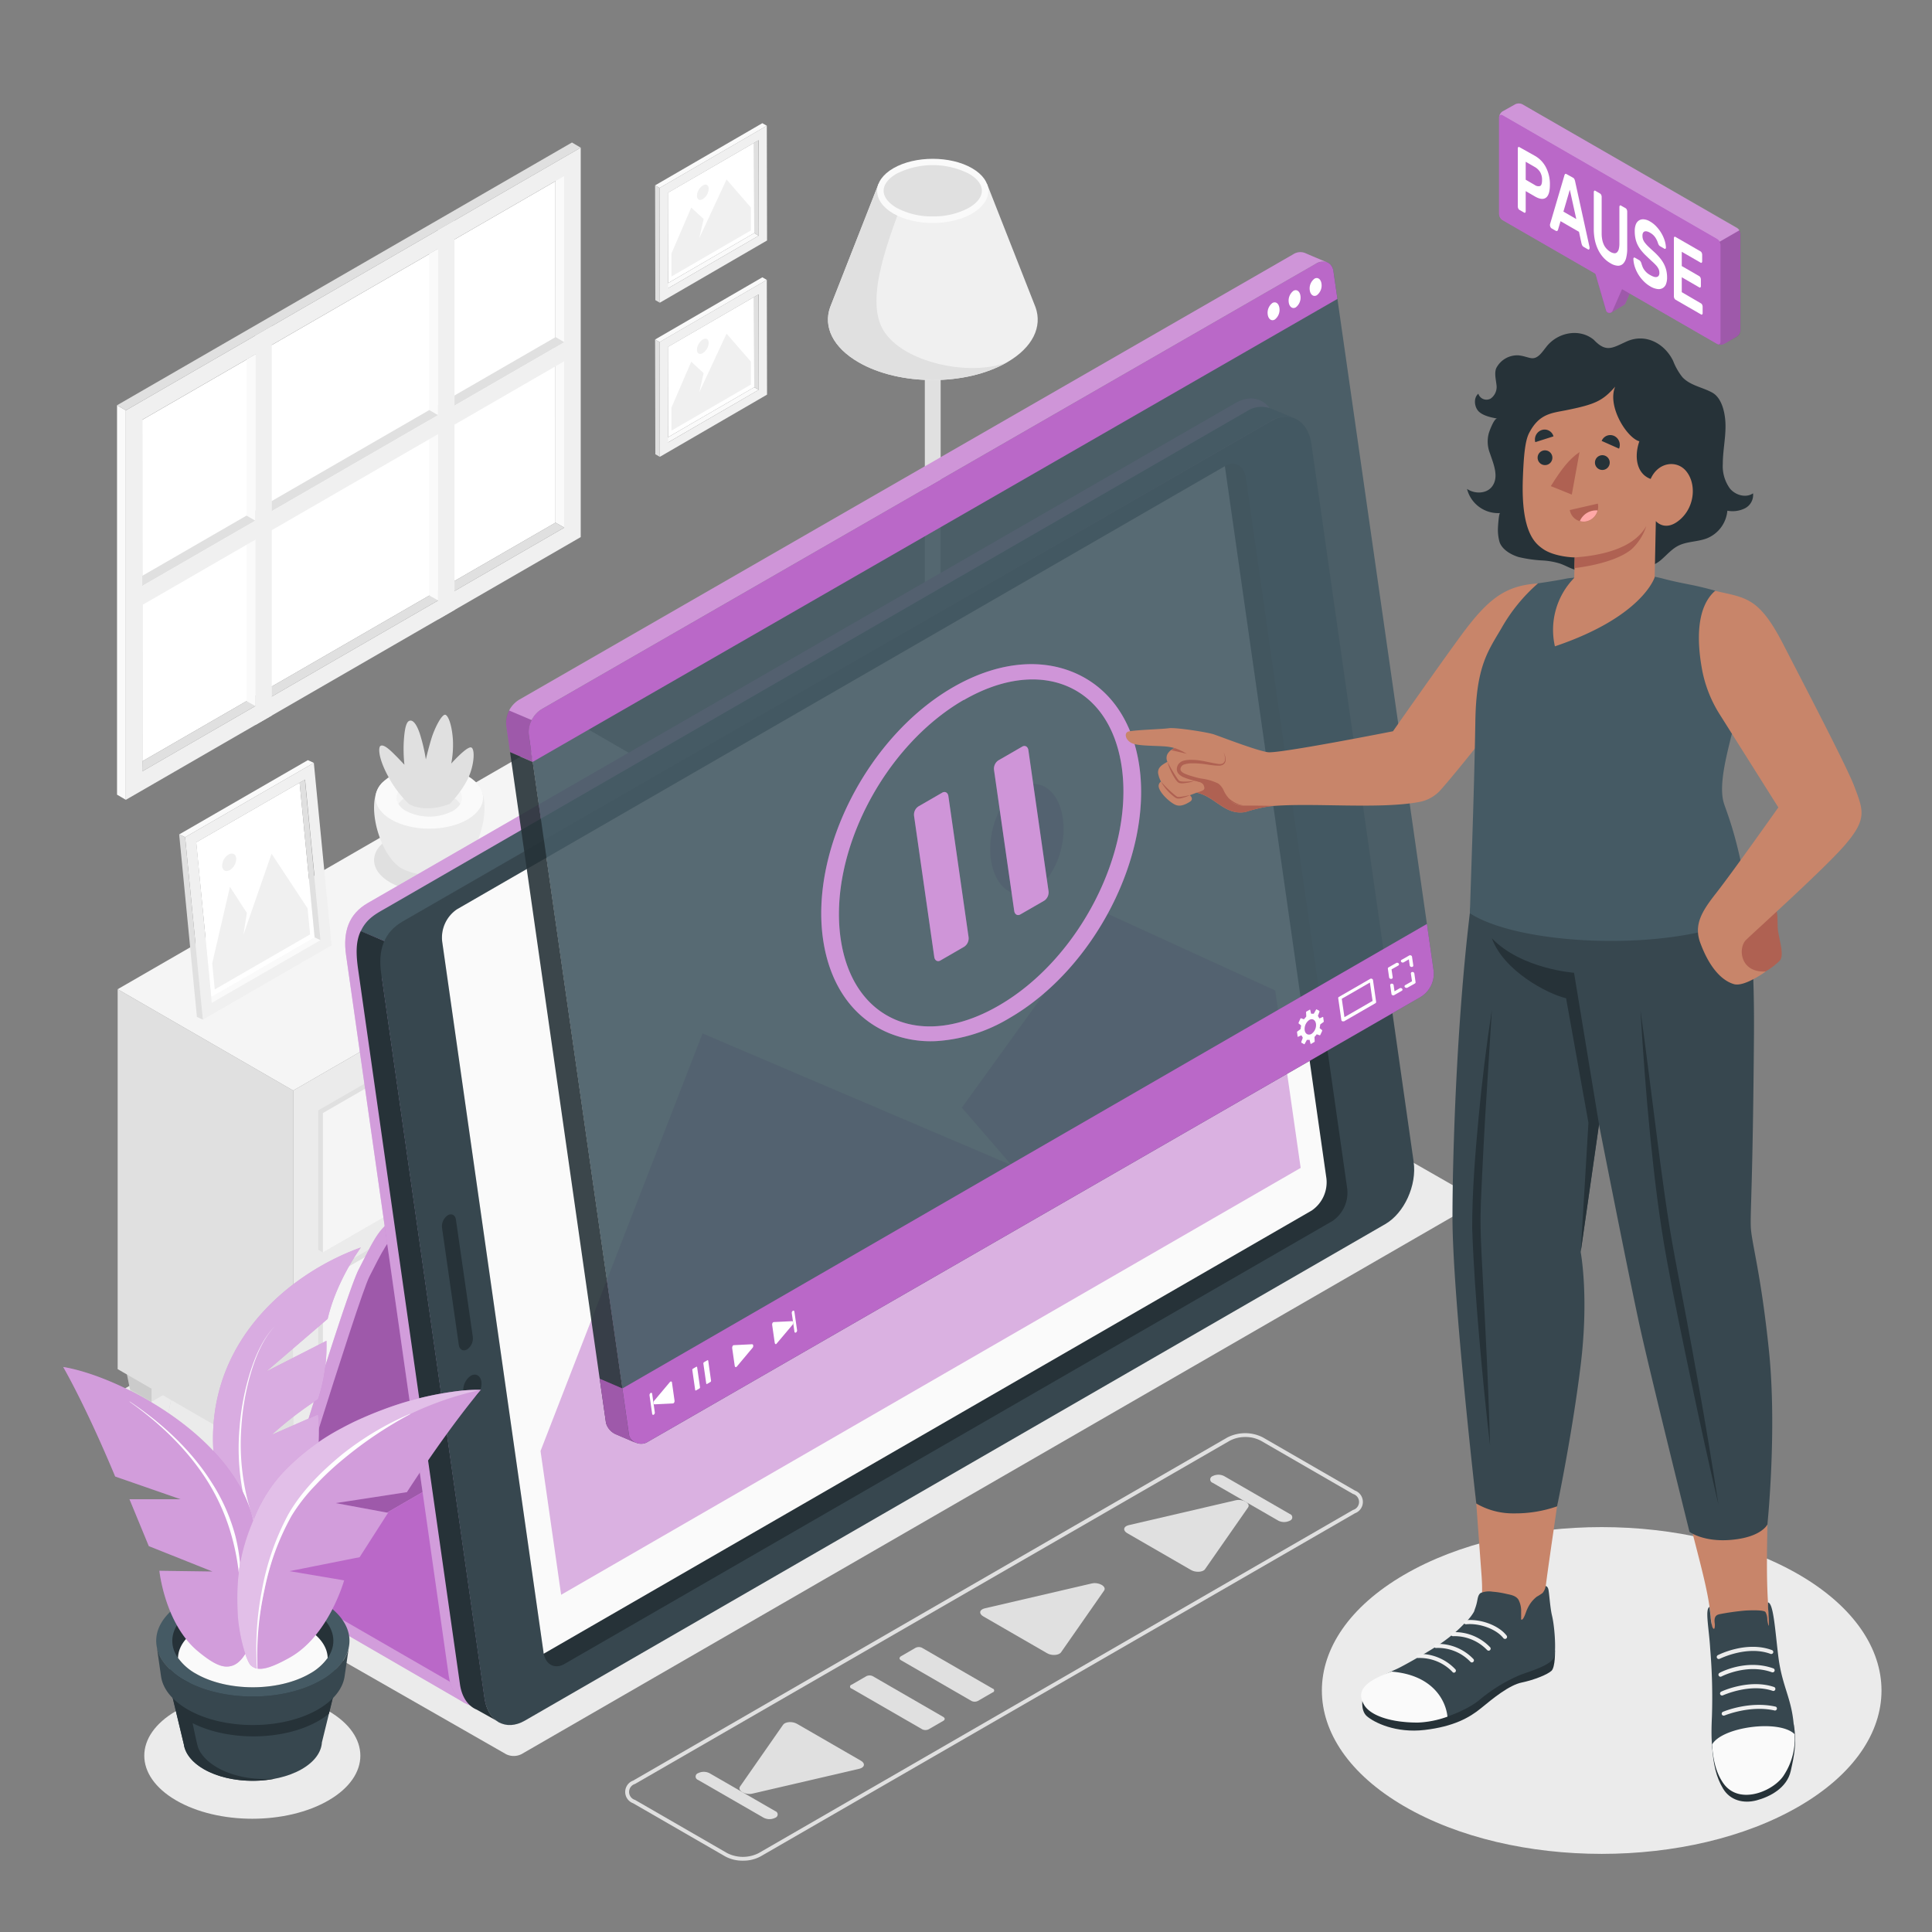 <svg xmlns="http://www.w3.org/2000/svg" viewBox="0 0 500 500"><rect x="0" y="0" width="500" height="500" fill="#808080" stroke="none"/><g id="freepik--Shadows--inject-14"><path id="freepik--Shadow--inject-14" d="M73.8,394.59,24.58,366.23a1.27,1.27,0,0,1,0-2.4l121.64-70.48a4.55,4.55,0,0,1,4.14,0l49.22,28.37a1.27,1.27,0,0,1,0,2.4L77.94,394.59A4.55,4.55,0,0,1,73.8,394.59Z" style="fill:#ebebeb"></path><path id="freepik--shadow--inject-14" d="M131,454,53.75,409.81a1.24,1.24,0,0,1,0-2.35l246-142a4.51,4.51,0,0,1,4.08,0L381,309.6a1.24,1.24,0,0,1,0,2.35l-246,142A4.49,4.49,0,0,1,131,454Z" style="fill:#ebebeb"></path><path id="freepik--shadow--inject-14" d="M225.13,266.2c-9,5.17-9,13.55,0,18.73s23.48,5.17,32.44,0,9-13.56,0-18.73S234.09,261,225.13,266.2Z" style="fill:#ebebeb"></path><path id="freepik--shadow--inject-14" d="M85.07,442.83c10.92,6.37,10.92,16.71,0,23.08s-28.62,6.38-39.54,0-10.92-16.71,0-23.08S74.15,436.45,85.07,442.83Z" style="fill:#ebebeb"></path><path id="freepik--shadow--inject-14" d="M465.72,407.6c28.28,16.52,28.28,43.29,0,59.8s-74.13,16.51-102.41,0-28.28-43.28,0-59.8S437.44,391.09,465.72,407.6Z" style="fill:#ebebeb"></path></g><g id="freepik--Furniture--inject-14"><g id="freepik--Drawer--inject-14"><polygon points="84.21 367.16 79.98 388.13 75.88 390.5 71.8 388.15 67.54 367.16 75.88 362.35 84.21 367.16" style="fill:#e0e0e0"></polygon><polygon points="84.21 367.16 79.98 388.13 75.88 390.5 71.8 388.15 67.54 367.16 75.88 362.35 84.21 367.16" style="opacity:0.05"></polygon><polygon points="75.88 390.5 75.88 371.97 84.21 367.16 79.98 388.13 75.88 390.5" style="fill:#ebebeb"></polygon><polygon points="84.21 367.16 81.48 380.7 75.88 383.94 70.29 380.71 67.54 367.16 75.88 362.35 84.21 367.16" style="opacity:0.05"></polygon><polygon points="47.56 346 43.33 366.96 39.22 369.34 35.15 366.99 30.88 346 39.22 341.18 47.56 346" style="fill:#e0e0e0"></polygon><polygon points="47.56 346 43.33 366.96 39.22 369.34 35.15 366.99 30.88 346 39.22 341.18 47.56 346" style="opacity:0.05"></polygon><polygon points="39.22 369.34 39.22 350.81 47.56 346 43.33 366.96 39.22 369.34" style="fill:#ebebeb"></polygon><polygon points="47.56 346 44.83 359.54 39.22 362.77 33.64 359.55 30.88 346 39.22 341.18 47.56 346" style="opacity:0.05"></polygon><polygon points="192.64 304.55 188.41 325.52 184.31 327.9 180.23 325.55 175.97 304.55 184.31 299.74 192.64 304.55" style="opacity:0.05"></polygon><polygon points="184.31 327.9 184.31 309.37 192.64 304.55 188.41 325.52 184.31 327.9" style="fill:#ebebeb"></polygon><polygon points="192.64 304.55 189.91 318.1 184.31 321.33 178.72 318.11 175.97 304.55 184.31 299.74 192.64 304.55" style="opacity:0.05"></polygon><g id="freepik--Cabinet--inject-14"><g id="freepik--cabinet--inject-14"><polygon points="75.88 380.55 30.45 354.33 30.45 256.01 75.88 282.23 75.88 380.55" style="fill:#e0e0e0"></polygon><polygon points="75.88 282.23 195 213.45 195 311.77 75.88 380.55 75.88 282.23" style="fill:#ebebeb"></polygon><polygon points="195 213.45 75.88 282.23 30.45 256.01 149.58 187.23 195 213.45" style="fill:#f5f5f5"></polygon><polygon points="82.36 330.94 188.51 269.65 188.51 305.74 189.71 306.43 83.56 367.71 82.36 367.02 82.36 330.94" style="fill:#e0e0e0"></polygon><polygon points="83.56 331.63 189.71 270.34 189.71 306.43 83.56 367.71 83.56 331.63" style="fill:#f5f5f5"></polygon><path d="M134.59,309l8.83-5.09c1.15-.67,2.07-.36,2.07.67a4.12,4.12,0,0,1-2.07,3.07l-8.83,5.1c-1.15.66-2.08.36-2.08-.67A4.2,4.2,0,0,1,134.59,309Z" style="fill:#e0e0e0"></path><polygon points="82.36 287.37 188.51 226.08 188.51 262.17 189.71 262.86 83.56 324.14 82.36 323.45 82.36 287.37" style="fill:#e0e0e0"></polygon><polygon points="83.56 288.06 189.71 226.77 189.71 262.86 83.56 324.14 83.56 288.06" style="fill:#f5f5f5"></polygon><path d="M134.59,265.42l8.83-5.1c1.14-.66,2.07-.36,2.07.67a4.18,4.18,0,0,1-2.07,3.08l-8.83,5.09c-1.15.66-2.08.36-2.08-.67A4.14,4.14,0,0,1,134.59,265.42Z" style="fill:#e0e0e0"></path></g></g><g id="freepik--Pot--inject-14"><path d="M120.88,216.85c5.51,3.18,5.51,8.33,0,11.51s-14.44,3.18-19.94,0-5.51-8.33,0-11.51S115.37,213.67,120.88,216.85Z" style="fill:#e0e0e0"></path><path d="M102.14,223.31c-4.8-4.89-7.61-17.11-2.94-21H123c4.68,3.88,1.87,16.09-2.93,21l-.13.13-.16.16a5.56,5.56,0,0,1-.44.39l-.11.09-.36.27a7.2,7.2,0,0,1-.62.4,15.78,15.78,0,0,1-14.29,0h0a5.93,5.93,0,0,1-.62-.4l-.34-.25-.14-.12a5,5,0,0,1-.42-.37l-.19-.18Z" style="fill:#ebebeb"></path><path d="M120.94,200.76c5.43,3.13,5.43,8.22,0,11.35s-14.24,3.14-19.67,0-5.43-8.22,0-11.35S115.51,197.62,120.94,200.76Z" style="fill:#fafafa"></path><path d="M117.09,203c3.3,1.91,3.3,5,0,6.91a13.28,13.28,0,0,1-12,0c-3.3-1.91-3.3-5,0-6.91A13.22,13.22,0,0,1,117.09,203Z" style="fill:#f5f5f5"></path><path d="M105.12,206.26a13.22,13.22,0,0,1,12,0,5.46,5.46,0,0,1,2,1.81,5.48,5.48,0,0,1-2,1.82,13.28,13.28,0,0,1-12,0,5.52,5.52,0,0,1-2-1.82A5.5,5.5,0,0,1,105.12,206.26Z" style="fill:#ebebeb"></path><path d="M116.36,208.07a27,27,0,0,0,4.32-5.75c2-3.53,2.37-8.27,1.34-8.85s-5.24,4.14-5.24,4.14a25.54,25.54,0,0,0,.44-6c-.17-3.14-.94-6-1.84-6.58s-2.92,3.39-3.78,6.27-1.39,5.24-1.39,5.24a44.44,44.44,0,0,0-1.55-6.62c-1-3-2-3.66-2.73-3.37s-1.23,1.69-1.45,5.67a39.5,39.5,0,0,0,.18,5.7s-1.48-1.63-3.13-3.22-2.58-2-3.09-1.64-.66,3,2.14,8.1a28.4,28.4,0,0,0,5.28,6.95S109.74,210.57,116.36,208.07Z" style="fill:#e0e0e0"></path></g><g id="freepik--Picture--inject-14"><g id="freepik--Frame--inject-14"><polygon points="53.3 258.82 54.81 259.56 82.95 243.31 81.43 242.58 53.3 258.82" style="fill:#fafafa"></polygon><polygon points="81.43 242.58 54.67 258.03 50.77 217.99 77.54 202.55 81.43 242.58" style="fill:#fff"></polygon><path d="M81.22,197.43,47.91,216.66l4.59,47.22,33.31-19.23ZM83,243.31,54.81,259.56l-4-41.57,28.14-16.24Z" style="fill:#f0f0f0"></path><polygon points="82.95 243.31 81.43 242.58 77.54 202.55 78.91 201.75 82.95 243.31" style="fill:#e0e0e0"></polygon><polygon points="81.22 197.43 79.68 196.72 46.37 215.95 47.91 216.66 81.22 197.43" style="fill:#fafafa"></polygon><polygon points="46.37 215.95 47.91 216.66 52.5 263.88 50.96 263.17 46.37 215.95" style="fill:#e0e0e0"></polygon></g><g id="freepik--Land--inject-14"><polygon points="80.25 241.82 55.58 256.06 54.92 249.32 59.51 229.51 63.89 236.27 62.98 241.96 70.28 220.94 79.6 235.07 80.25 241.82" style="fill:#f0f0f0"></polygon><path d="M59.13,221.16a3.52,3.52,0,0,0-1.63,3.05c.11,1.11,1,1.53,2,.95a3.48,3.48,0,0,0,1.63-3C61.05,221,60.14,220.58,59.13,221.16Z" style="fill:#f0f0f0"></path></g></g></g></g><g id="freepik--Lamp--inject-14"><g id="freepik--lamp--inject-14"><path d="M260.86,269.87h0c0-2.88-1.88-5.76-5.69-8-7.62-4.4-20-4.4-27.6,0-3.81,2.2-5.7,5.08-5.69,8h0v2.7h0c0,2.84,1.95,5.68,5.71,7.85,7.62,4.4,20,4.4,27.6,0,3.76-2.17,5.67-5,5.71-7.85h0Z" style="fill:#e0e0e0"></path><path d="M227.55,261.91c-7.62,4.4-7.62,11.53,0,15.93s20,4.4,27.6,0,7.62-11.53,0-15.93S235.17,257.51,227.55,261.91Z" style="fill:#f0f0f0"></path><path d="M239.34,88.8h4.1v179h0a1,1,0,0,1-.59.94,3.22,3.22,0,0,1-2.9,0,1,1,0,0,1-.58-.94h0Z" style="fill:#e0e0e0"></path><path d="M214.84,79.53h0l12.51-31.89h28.11L268,79.53h0c1.78,5-.67,10.37-7.37,14.24-10.59,6.12-27.77,6.12-38.36,0C215.51,89.9,213.06,84.51,214.84,79.53Z" style="fill:#f0f0f0"></path><path d="M228.68,85.58c-5.1-8.27,1.42-23.93,6.21-37v-.94h-7.55L214.83,79.53h0c-1.78,5,.67,10.37,7.37,14.24,10.59,6.12,27.77,6.12,38.36,0C251,97.53,233.77,93.86,228.68,85.58Z" style="fill:#e0e0e0"></path><path d="M251.56,55.28c-5.61,3.24-14.72,3.24-20.34,0s-5.62-8.51,0-11.75,14.73-3.24,20.34,0S257.18,52,251.56,55.28Z" style="fill:#fafafa"></path><path d="M241.39,56a19.05,19.05,0,0,0,9.34-2.21c2.18-1.26,3.38-2.83,3.38-4.43s-1.2-3.17-3.38-4.42a20.82,20.82,0,0,0-18.67,0c-2.18,1.25-3.38,2.83-3.38,4.42s1.2,3.17,3.38,4.43A19,19,0,0,0,241.39,56Z" style="fill:#e0e0e0"></path></g></g><g id="freepik--Window--inject-14"><g id="freepik--window--inject-14"><g id="freepik--window--inject-14"><g id="freepik--frame--inject-14"><polygon points="143.76 44.29 146.04 45.57 146.04 136.54 143.76 135.26 143.76 44.29" style="fill:#fafafa"></polygon><polygon points="143.76 135.26 143.75 46.89 36.81 108.66 36.83 197.02 143.76 135.26" style="fill:#fff"></polygon><path d="M150.29,139V38.21l-117.73,68V207ZM36.81,199.63v-91L146,45.57v91Z" style="fill:#f0f0f0"></path><polygon points="146.04 136.54 143.76 135.26 36.83 197.02 36.81 199.63 146.04 136.54" style="fill:#e0e0e0"></polygon><polygon points="111.1 65.74 113.39 64.42 113.39 155.39 111.1 154.11 111.1 65.74" style="fill:#fafafa"></polygon><polygon points="63.8 93.07 66.09 91.75 66.09 182.72 63.8 181.44 63.8 93.07" style="fill:#fafafa"></polygon><polygon points="32.56 206.99 30.29 205.66 30.29 104.88 32.56 106.2 32.56 206.99" style="fill:#fafafa"></polygon><polygon points="30.29 104.88 32.56 106.2 150.29 38.21 148.02 36.88 30.29 104.88" style="fill:#e0e0e0"></polygon><polygon points="36.81 149.03 36.81 151.66 146.05 88.57 143.78 87.24 36.81 149.03" style="fill:#e0e0e0"></polygon></g><polygon points="36.82 156.57 36.81 151.66 146.05 88.57 146.04 93.48 36.82 156.57" style="fill:#f0f0f0"></polygon><polygon points="66.09 187.63 70.34 185.18 70.34 84.4 66.09 86.85 66.09 187.63" style="fill:#f0f0f0"></polygon><polygon points="113.38 160.3 117.63 157.85 117.63 57.07 113.38 59.52 113.38 160.3" style="fill:#f0f0f0"></polygon><polygon points="66.09 134.76 63.8 133.44 63.8 93.07 66.09 91.75 66.09 134.76" style="fill:#fafafa"></polygon><polygon points="113.37 107.44 111.08 106.12 111.08 65.75 113.37 64.43 113.37 107.44" style="fill:#fafafa"></polygon></g></g></g><g id="freepik--Pictures--inject-14"><g id="freepik--picture--inject-14"><g id="freepik--frame--inject-14"><polygon points="171.77 113.81 172.91 114.48 196.35 100.89 195.2 100.21 171.77 113.81" style="fill:#fafafa"></polygon><polygon points="195.2 100.21 172.91 113.14 172.86 89.77 195.16 76.85 195.2 100.21" style="fill:#fff"></polygon><path d="M198.45,72.43,170.7,88.52l.06,29.71,27.75-16.1Zm-2.1,28.46-23.44,13.6,0-24.72,23.44-13.6Z" style="fill:#f0f0f0"></path><polygon points="196.35 100.89 195.2 100.21 195.16 76.85 196.3 76.17 196.35 100.89" style="fill:#e0e0e0"></polygon><polygon points="198.45 72.43 197.29 71.77 169.54 87.86 170.7 88.53 198.45 72.43" style="fill:#fafafa"></polygon><polygon points="169.54 87.86 170.7 88.53 170.76 118.23 169.6 117.56 169.54 87.86" style="fill:#e0e0e0"></polygon></g><g id="freepik--land--inject-14"><polygon points="194.33 99.52 173.78 111.44 173.77 105.5 178.89 93.61 182.1 96.57 180.96 101.55 188.03 86.34 194.32 93.58 194.33 99.52" style="fill:#f0f0f0"></polygon><path d="M181.89,87.86a3.38,3.38,0,0,0-1.52,2.64c0,1,.68,1.36,1.52.88a3.38,3.38,0,0,0,1.52-2.64C183.41,87.77,182.73,87.38,181.89,87.86Z" style="fill:#f0f0f0"></path></g></g><g id="freepik--picture--inject-14"><g id="freepik--frame--inject-14"><polygon points="171.77 73.92 172.91 74.6 196.35 61 195.2 60.32 171.77 73.92" style="fill:#fafafa"></polygon><polygon points="195.2 60.32 172.91 73.25 172.86 49.88 195.16 36.96 195.2 60.32" style="fill:#fff"></polygon><path d="M198.45,32.54,170.7,48.64l.06,29.7,27.75-16.1ZM196.35,61,172.91,74.6l0-24.72,23.44-13.6Z" style="fill:#f0f0f0"></path><polygon points="196.35 61 195.2 60.32 195.16 36.96 196.3 36.28 196.35 61" style="fill:#e0e0e0"></polygon><polygon points="198.45 32.54 197.29 31.88 169.54 47.97 170.7 48.64 198.45 32.54" style="fill:#fafafa"></polygon><polygon points="169.54 47.97 170.7 48.64 170.76 78.34 169.6 77.67 169.54 47.97" style="fill:#e0e0e0"></polygon></g><g id="freepik--land--inject-14"><polygon points="194.33 59.63 173.78 71.55 173.77 65.61 178.89 53.72 182.1 56.68 180.96 61.66 188.03 46.45 194.32 53.69 194.33 59.63" style="fill:#f0f0f0"></polygon><path d="M181.89,48a3.38,3.38,0,0,0-1.52,2.64c0,1,.68,1.37,1.52.88a3.38,3.38,0,0,0,1.52-2.64C183.41,47.88,182.73,47.49,181.89,48Z" style="fill:#f0f0f0"></path></g></g></g><g id="freepik--Device--inject-14"><g id="freepik--device--inject-14"><g id="freepik--Case--inject-14"><path d="M300.8,275.63l4.47-2.58s23.74-77.47,26-82-1.78-6.78-6.06-4.31L102.25,315.31c-4.28,2.47-5.63,5.86-9.43,13.25s-25.25,78.57-25.25,78.57a4,4,0,0,0,1.91,4.18l50.76,29.4L353.4,306.1Z" style="fill:#BA68C8"></path><path d="M300.8,275.63l4.47-2.58s23.74-77.47,26-82-1.78-6.78-6.06-4.31L102.25,315.31c-4.28,2.47-5.63,5.86-9.43,13.25s-25.25,78.57-25.25,78.57a4,4,0,0,0,1.91,4.18l50.76,29.4L353.4,306.1Z" style="fill:#fff;opacity:0.35"></path><path d="M95.62,330.35c-2.89,5.6-25.22,78.3-25.22,78.3L308.09,271.42s23.57-73.89,25.93-78.54-1.78-6.78-6.06-4.32L105,317.1C100.77,319.57,98.51,324.75,95.62,330.35Z" style="fill:#BA68C8"></path><path d="M95.62,330.35c-2.89,5.6-25.22,78.3-25.22,78.3L308.09,271.42s23.57-73.89,25.93-78.54-1.78-6.78-6.06-4.32L105,317.1C100.77,319.57,98.51,324.75,95.62,330.35Z" style="opacity:0.15"></path><polygon points="303.56 274.04 70.4 408.65 122.03 438.46 355.2 303.86 303.56 274.04" style="fill:#BA68C8"></polygon><path d="M319.8,104.27,95.16,233.72c-4.93,2.85-6.46,7.45-5.59,13.52L116.15,433.8c.87,6.07,5.7,9.61,10.62,6.77L349.42,312.08c4.93-2.85,8.22-10.07,7.35-16.13L330.29,110.1C329.42,104,324.72,101.42,319.8,104.27Z" style="fill:#BA68C8"></path><path d="M319.8,104.27,95.16,233.72c-4.93,2.85-6.46,7.45-5.59,13.52L116.15,433.8c.87,6.07,5.7,9.61,10.62,6.77L349.42,312.08c4.93-2.85,8.22-10.07,7.35-16.13L330.29,110.1C329.42,104,324.72,101.42,319.8,104.27Z" style="fill:#fff;opacity:0.35"></path></g><g id="freepik--Tablet--inject-14"><path d="M334.94,108.23a6.94,6.94,0,0,0-6.06.75L106.23,237.48a14.89,14.89,0,0,0-5.68,6.52L93.36,241c1.58-3.45,4.33-4.7,6.69-6.08l222.64-128.5a6.88,6.88,0,0,1,6.29-.65h0Z" style="fill:#455a64"></path><path d="M123.37,442.45h0c-2.21-.91-3.85-3.2-4.33-6.54L92.7,251c-.54-3.79-.72-7.19.66-10.05l7.19,3.05c-.19.39-.37.8-.54,1.21s-.25.67-.35,1a1,1,0,0,0,0,.16,11.77,11.77,0,0,0-.33,1.16c-.11.4-.2.82-.27,1.22s-.1.61-.13.92a14.85,14.85,0,0,0,0,3.94l26.48,185.84c.48,3.37,2.15,5.68,4.38,6.58Z" style="fill:#263238"></path><path d="M328.88,109,104.24,238.45c-4.92,2.84-6.46,7.45-5.59,13.51l26.71,187.5c.87,6.07,5.57,8.68,10.49,5.83L358.5,316.8c4.93-2.84,8.22-10.06,7.35-16.13L339.37,114.82C338.5,108.76,333.8,106.15,328.88,109Z" style="fill:#37474f"></path><path d="M344.83,316,146.09,430.63c-2.55,1.48-5,.12-5.43-3L114.44,243.69a8.86,8.86,0,0,1,3.81-8.36L317,120.64c2.55-1.47,5-.12,5.43,3l26.22,183.92A8.87,8.87,0,0,1,344.83,316Z" style="fill:#263238"></path><path d="M114.44,243.69l26.22,183.92c0,.13,0,.24.07.36L339.46,313.29a8.85,8.85,0,0,0,3.81-8.36L317,120.64,118.25,235.33A8.86,8.86,0,0,0,114.44,243.69Z" style="fill:#fafafa"></path><path d="M124.58,357.58a4.43,4.43,0,0,1-1.92,4.2c-1.28.74-2.51.06-2.73-1.52a4.47,4.47,0,0,1,1.91-4.21C123.13,355.31,124.35,356,124.58,357.58Z" style="fill:#263238"></path><path d="M115.89,314.51h0a3.45,3.45,0,0,0-1.49,3.27l4.34,30.28c.18,1.23,1.13,1.76,2.13,1.18h0a3.47,3.47,0,0,0,1.49-3.27L118,315.69C117.84,314.46,116.89,313.93,115.89,314.51Z" style="fill:#263238"></path></g><g style="opacity:0.5"><polygon points="145.22 412.73 139.89 375.52 181.82 267.46 261.82 301.57 248.93 286.66 285.51 235.97 330.03 256.34 336.61 302.25 145.22 412.73" style="fill:#BA68C8"></polygon><path d="M256.46,222.51c1.05,7.31,6.06,10.82,11.19,7.86s8.45-11.29,7.41-18.59S269,201,263.86,203.92,255.41,215.21,256.46,222.51Z" style="fill:#BA68C8"></path></g></g></g><g id="freepik--Screen--inject-14"><g id="freepik--video-window--inject-14"><g id="freepik--window--inject-14"><path d="M345,69.75a1.38,1.38,0,0,0-.12-.34s0,0,0-.07a1.57,1.57,0,0,0-.15-.32,1.81,1.81,0,0,0-.32-.46.75.75,0,0,0-.17-.19.81.81,0,0,0-.14-.12,1.18,1.18,0,0,0-.32-.23l0,0a2.66,2.66,0,0,0-.39-.16,3.45,3.45,0,0,0-2.84.43L140.2,183.51c-2.19,1.26-3.71,4.2-3.12,8.3l25.69,179.43c.28,1.94,2.9,3.06,4.72,2L367.68,258a7.08,7.08,0,0,0,3.37-6.54L345.1,70.21C345.08,70.05,345,69.89,345,69.75Z" style="fill:#455a64;opacity:0.9"></path><path d="M343.35,67.83a3.45,3.45,0,0,0-2.84.43L140.2,183.51a7.09,7.09,0,0,0-3.37,6.54l1,7.13L132,194.65l-1-7a7.07,7.07,0,0,1,3.36-6.53L334.66,65.83a3.36,3.36,0,0,1,3.08-.35C338.57,65.85,342.38,67.45,343.35,67.83Z" style="fill:#BA68C8"></path><path d="M345.09,70.18c-.35-2.32-2.39-3.18-4.58-1.92L140.2,183.51a7.12,7.12,0,0,0-3.37,6.54l1,7.14L346.12,77.36Z" style="fill:#BA68C8"></path><path d="M340.51,68.26,140.21,183.51a7.1,7.1,0,0,0-2.63,2.85l-5.83-2.48a7,7,0,0,1,2.6-2.81L334.66,65.83a3.36,3.36,0,0,1,3.08-.35c.83.37,4.63,2,5.59,2.34A3.42,3.42,0,0,0,340.51,68.26Z" style="fill:#fff;opacity:0.3"></path><path d="M132,194.67l-1-7.06a6.4,6.4,0,0,1,.77-3.73l5.84,2.47a6.2,6.2,0,0,0-.75,3.7l1,7.14Z" style="opacity:0.15"></path><path d="M329.29,78.42a3.18,3.18,0,0,0-1.2,3c.17,1.19,1,1.76,1.82,1.28a3.17,3.17,0,0,0,1.2-3C330.94,78.51,330.13,77.94,329.29,78.42Z" style="fill:#fff"></path><path d="M334.73,75.27a3.19,3.19,0,0,0-1.2,3c.17,1.18,1,1.76,1.82,1.27a3.17,3.17,0,0,0,1.2-3C336.38,75.36,335.57,74.79,334.73,75.27Z" style="fill:#fff"></path><path d="M340.18,72.13a3.15,3.15,0,0,0-1.21,3c.17,1.19,1,1.76,1.82,1.28a3.18,3.18,0,0,0,1.21-3C341.83,72.21,341,71.64,340.18,72.13Z" style="fill:#fff"></path><path d="M164.63,373.4l-.24-.1-4.83-2.06a4.54,4.54,0,0,1-2.65-2.75,5.23,5.23,0,0,1-.12-.54L132,194.66l5.87,2.53,24.92,174.05a2.42,2.42,0,0,0,.33.89A3.32,3.32,0,0,0,164.63,373.4Z" style="fill:#263238;opacity:0.9"></path></g><g id="freepik--Bar--inject-14"><path d="M371.05,251.45l-1.76-12.34L161.07,359.33l1.7,11.91c.28,1.94,2.9,3.06,4.72,2L367.68,258A7.08,7.08,0,0,0,371.05,251.45Z" style="fill:#BA68C8"></path><path d="M163.1,372.13a2.42,2.42,0,0,1-.33-.89l-1.7-11.91-5.87-2.52L156.79,368a5.23,5.23,0,0,0,.12.54,4.54,4.54,0,0,0,2.65,2.75l4.83,2.06.17.07A3.26,3.26,0,0,1,163.1,372.13Z" style="fill:#BA68C8"></path><path d="M163.1,372.13a2.42,2.42,0,0,1-.33-.89l-1.7-11.91-5.87-2.52L156.79,368a5.23,5.23,0,0,0,.12.54,4.54,4.54,0,0,0,2.65,2.75l4.83,2.06.17.07A3.26,3.26,0,0,1,163.1,372.13Z" style="opacity:0.15"></path><path d="M190.15,353.5l-.67-4.66c0-.33.16-.7.39-.71l4.78-.24c.32,0,.4.58.13.9l-4.11,4.9C190.47,353.93,190.2,353.83,190.15,353.5Z" style="fill:#fff"></path><path d="M200.5,347.52l-.67-4.66c-.05-.33.16-.7.39-.71l4.78-.23c.32,0,.4.57.13.9L201,347.71C200.81,348,200.55,347.86,200.5,347.52Z" style="fill:#fff"></path><path d="M206,344.85h0c-.19.11-.37,0-.4-.22l-.69-4.78a.66.66,0,0,1,.28-.62h0c.19-.1.37,0,.4.23l.69,4.78A.67.67,0,0,1,206,344.85Z" style="fill:#fff"></path><path d="M174.57,362.49l-.66-4.66c0-.33-.32-.43-.52-.18l-4.11,4.89c-.27.32-.19.92.13.9l4.77-.23C174.42,363.19,174.62,362.83,174.57,362.49Z" style="fill:#fff"></path><path d="M169.18,366.12h0a.62.62,0,0,0,.28-.61l-.68-4.78a.26.26,0,0,0-.4-.23h0a.66.66,0,0,0-.28.62l.68,4.78C168.82,366.13,169,366.23,169.18,366.12Z" style="fill:#fff"></path><path d="M347.64,264.31a.59.59,0,0,1-.23,0,.44.44,0,0,1-.27-.33l-.81-5.64a.33.33,0,0,1,.18-.34l8.11-4.68a.48.48,0,0,1,.44,0,.41.41,0,0,1,.27.32l.81,5.64a.35.35,0,0,1-.18.35l-8.11,4.68A.47.47,0,0,1,347.64,264.31Zm-.39-5.83.69,4.76,7.28-4.2-.69-4.76Z" style="fill:#fff"></path><path d="M360,253.33a.48.48,0,0,1-.5-.37l-.32-2.26a.34.34,0,0,1,.17-.34l2-1.14a.52.52,0,0,1,.63.12.34.34,0,0,1-.09.53l-1.76,1,.3,2.05A.38.38,0,0,1,360,253.33Z" style="fill:#fff"></path><path d="M365.34,250.24a.47.47,0,0,1-.5-.36l-.23-1.6-1.34.77a.52.52,0,0,1-.63-.11.34.34,0,0,1,.08-.53l2-1.14a.52.52,0,0,1,.44,0,.42.42,0,0,1,.27.33l.33,2.26A.37.37,0,0,1,365.34,250.24Z" style="fill:#fff"></path><path d="M364,255.65a.51.51,0,0,1-.42-.17.34.34,0,0,1,.09-.53l1.76-1-.3-2a.38.38,0,0,1,.4-.4.47.47,0,0,1,.5.37l.32,2.26a.34.34,0,0,1-.17.34l-2,1.13A.39.39,0,0,1,364,255.65Z" style="fill:#fff"></path><path d="M360.61,257.61a.59.59,0,0,1-.23-.05.4.4,0,0,1-.27-.32l-.33-2.26a.39.39,0,0,1,.39-.41.48.48,0,0,1,.5.37l.23,1.6,1.34-.77a.51.51,0,0,1,.63.11.34.34,0,0,1-.08.53l-2,1.14A.73.73,0,0,1,360.61,257.61Z" style="fill:#fff"></path><path d="M335.91,268.32l.81-.35a.09.09,0,0,1,.12,0,2.27,2.27,0,0,0,.29.48s0,.14,0,.23l-.35.94c0,.1,0,.19,0,.21l.75.42s.1,0,.15-.13l.47-.87c.05-.09.12-.15.17-.15a1.49,1.49,0,0,0,.51,0,.1.1,0,0,1,.11.08l.23.93a.08.08,0,0,0,.12.05l.86-.5a.23.23,0,0,0,.09-.18l-.05-1a.31.31,0,0,1,.09-.23,3.41,3.41,0,0,0,.39-.45c0-.07.12-.12.16-.11l.73.26s.1-.05.15-.14l.46-1c0-.09,0-.19,0-.21l-.62-.49a.3.3,0,0,1,0-.22,4.31,4.31,0,0,0,.1-.61.33.33,0,0,1,.11-.22l.75-.55a.18.18,0,0,0,.08-.18l-.15-1.07a.08.08,0,0,0-.11-.07l-.8.35a.1.1,0,0,1-.13-.05,2.75,2.75,0,0,0-.28-.48.26.26,0,0,1,0-.23l.35-.94c0-.1,0-.19,0-.21l-.75-.42s-.1,0-.15.13l-.48.87c-.05.09-.12.15-.16.15a2.3,2.3,0,0,0-.52,0s-.09,0-.11-.08l-.22-.93a.08.08,0,0,0-.12-.05l-.87.5a.19.19,0,0,0-.08.18l.05,1a.37.37,0,0,1-.1.23,5.63,5.63,0,0,0-.38.45c-.06.07-.13.12-.17.11l-.73-.26s-.1.05-.14.14l-.46,1c0,.09-.05.19,0,.21l.63.5s0,.12,0,.21a4.28,4.28,0,0,0-.09.61.38.38,0,0,1-.11.22l-.76.55a.21.21,0,0,0-.08.18l.15,1.07A.08.08,0,0,0,335.91,268.32Zm1.74-1.72a2.82,2.82,0,0,1,1.2-2.64c.81-.47,1.58,0,1.72,1a2.78,2.78,0,0,1-1.2,2.64C338.56,268,337.79,267.6,337.65,266.6Z" style="fill:#fff"></path><path d="M181,359.34l-.87.5a.14.14,0,0,1-.22-.13l-.74-5.14a.36.36,0,0,1,.16-.35l.87-.5c.1-.06.2,0,.22.13l.74,5.14A.36.36,0,0,1,181,359.34Z" style="fill:#fff"></path><path d="M183.86,357.65l-.86.51c-.11.06-.21,0-.23-.13l-.74-5.14a.41.41,0,0,1,.16-.35l.87-.5a.15.15,0,0,1,.23.12l.73,5.15A.35.35,0,0,1,183.86,357.65Z" style="fill:#fff"></path></g></g></g><g id="freepik--buttons-2--inject-14"><g id="freepik--Buttons--inject-14"><path d="M271,427.86l-16.54-9.55c-1.19-.69-1-1.75.39-2.07l27.69-6.44c1.83-.43,3.93.78,3.2,1.84l-11.16,16C274,428.42,272.16,428.54,271,427.86Z" style="fill:#e0e0e0"></path><path d="M308.26,406.33l-16.54-9.55c-1.18-.68-1-1.75.39-2.07l27.69-6.44c1.84-.42,3.94.79,3.2,1.85l-11.15,16C311.29,406.9,309.45,407,308.26,406.33Z" style="fill:#e0e0e0"></path><path d="M333.82,393.54h0a3.28,3.28,0,0,1-3,0l-17-9.8a.91.91,0,0,1,0-1.72h0a3.28,3.28,0,0,1,3,0l17,9.81A.9.9,0,0,1,333.82,393.54Z" style="fill:#e0e0e0"></path><path d="M222.8,455.67l-16.54-9.55c-1.19-.68-3-.56-3.59.23l-11.15,16c-.74,1.06,1.36,2.27,3.2,1.84l27.69-6.44C223.78,457.42,224,456.36,222.8,455.67Z" style="fill:#e0e0e0"></path><path d="M200.64,470.43h0a.9.9,0,0,0,0-1.71l-17-9.81a3.28,3.28,0,0,0-3,0h0a.91.91,0,0,0,0,1.72l17,9.8A3.28,3.28,0,0,0,200.64,470.43Z" style="fill:#e0e0e0"></path><path d="M244.14,445.34l-3.8,2.2a1.89,1.89,0,0,1-1.67,0L220.4,437a.51.51,0,0,1,0-1l3.8-2.2a1.91,1.91,0,0,1,1.68,0l18.26,10.55C244.6,444.64,244.6,445.07,244.14,445.34Z" style="fill:#e0e0e0"></path><path d="M256.88,438l-3.8,2.2a1.89,1.89,0,0,1-1.67,0l-18.26-10.55c-.46-.26-.46-.69,0-1l3.8-2.2a1.89,1.89,0,0,1,1.67,0L256.88,437A.51.51,0,0,1,256.88,438Z" style="fill:#e0e0e0"></path><path d="M192.27,481.54a9.35,9.35,0,0,1-4.58-1.1l-23.84-13.76a3.12,3.12,0,0,1,0-5.86L317.67,372a10.13,10.13,0,0,1,9.16,0l23.84,13.76a3.13,3.13,0,0,1,0,5.87l-153.82,88.8A9.37,9.37,0,0,1,192.27,481.54Zm130-109.64a8.45,8.45,0,0,0-4.08,1L164.35,461.68a2.16,2.16,0,0,0,0,4.14l23.84,13.76a9,9,0,0,0,8.16,0l153.82-88.81a2.15,2.15,0,0,0,0-4.13l-23.84-13.77A8.43,8.43,0,0,0,322.25,371.9Z" style="fill:#e0e0e0"></path></g></g><g id="freepik--button-1--inject-14"><g id="freepik--Pause--inject-14"><path d="M242.24,269.44a28.44,28.44,0,0,1-12.38-2.16c-9.19-3.91-15.18-12.52-16.86-24.24-3.34-23.33,11.76-52.57,33.66-65.19h0c11-6.34,22.14-7.68,31.34-3.77s15.18,12.51,16.86,24.23c3.34,23.33-11.76,52.57-33.66,65.19A41.66,41.66,0,0,1,242.24,269.44Zm7.17-88.3c-20.73,12-35,39.63-31.86,61.71,1.47,10.27,6.48,17.71,14.1,21s17.15,2,26.8-3.59c20.73-11.94,35-39.63,31.86-61.71-1.47-10.27-6.48-17.71-14.1-20.95s-17.15-2-26.8,3.59Z" style="fill:#BA68C8"></path><path d="M249.55,245l-6.17,3.57c-.75.43-1.46,0-1.59-.89l-5.23-36.52a2.57,2.57,0,0,1,1.11-2.45l6.18-3.57c.75-.43,1.46,0,1.59.89l5.23,36.52A2.6,2.6,0,0,1,249.55,245Z" style="fill:#BA68C8"></path><path d="M270.25,233.09l-6.18,3.56c-.74.43-1.46,0-1.59-.89l-5.23-36.52a2.6,2.6,0,0,1,1.12-2.45l6.17-3.56c.75-.44,1.46,0,1.6.88l5.22,36.52A2.6,2.6,0,0,1,270.25,233.09Z" style="fill:#BA68C8"></path><g style="opacity:0.3"><path d="M242.24,269.44a28.44,28.44,0,0,1-12.38-2.16c-9.19-3.91-15.18-12.52-16.86-24.24-3.34-23.33,11.76-52.57,33.66-65.19h0c11-6.34,22.14-7.68,31.34-3.77s15.18,12.51,16.86,24.23c3.34,23.33-11.76,52.57-33.66,65.19A41.66,41.66,0,0,1,242.24,269.44Zm7.17-88.3c-20.73,12-35,39.63-31.86,61.71,1.47,10.27,6.48,17.71,14.1,21s17.15,2,26.8-3.59c20.73-11.94,35-39.63,31.86-61.71-1.47-10.27-6.48-17.71-14.1-20.95s-17.15-2-26.8,3.59Z" style="fill:#fff"></path><path d="M249.55,245l-6.17,3.57c-.75.43-1.46,0-1.59-.89l-5.23-36.52a2.57,2.57,0,0,1,1.11-2.45l6.18-3.57c.75-.43,1.46,0,1.59.89l5.23,36.52A2.6,2.6,0,0,1,249.55,245Z" style="fill:#fff"></path><path d="M270.25,233.09l-6.18,3.56c-.74.43-1.46,0-1.59-.89l-5.23-36.52a2.6,2.6,0,0,1,1.12-2.45l6.17-3.56c.75-.44,1.46,0,1.6.88l5.22,36.52A2.6,2.6,0,0,1,270.25,233.09Z" style="fill:#fff"></path></g></g></g><g id="freepik--Plant--inject-14"><g id="freepik--plant--inject-14"><g id="freepik--pot--inject-14"><g id="freepik--pot--inject-14"><path d="M87.93,432.07h-45l4.65,19.38h0c.35,2.34,2.07,4.62,5.17,6.41,7,4,18.35,4,25.34,0,3.34-1.92,5.07-4.42,5.22-6.94Z" style="fill:#37474f"></path><path d="M82.44,445.35a18.33,18.33,0,0,0,2.7-1.88l2.53-10.36a17.87,17.87,0,0,1-4.55,3.62c-9.49,5.48-24.71,5.62-34.52.45l1.14-4.62-.35-.49H42.93l4.65,19.37h0c.35,2.34,2.07,4.62,5.17,6.41,5,2.88,12.17,3.7,18.43,2.47-11.22.84-18.91-4.06-20.06-8.58-.46-1.8-1.27-5.79-1.27-5.79C59.23,450.7,73.49,450.51,82.44,445.35Z" style="fill:#263238"></path><path d="M90.27,426.33a9.38,9.38,0,0,1-1.5,3.5,16.66,16.66,0,0,1-5.65,5c-9.77,5.64-25.61,5.64-35.38,0a16.61,16.61,0,0,1-5.64-5,9.38,9.38,0,0,1-1.5-3.5h0c-.87-4.23,1.52-8.65,7.15-11.91,9.77-5.64,25.61-5.64,35.38,0C88.75,417.68,91.14,422.1,90.27,426.33Z" style="fill:#455a64"></path><path d="M88.77,429.83a16.66,16.66,0,0,1-5.65,5c-9.77,5.64-25.61,5.64-35.38,0a16.61,16.61,0,0,1-5.64-5,9.38,9.38,0,0,1-1.5-3.5h0L41.7,434c.51,3.07,2.8,6.06,6.88,8.41,9.31,5.37,24.4,5.37,33.71,0,4-2.32,6.3-5.27,6.85-8.3l.06-.39,1.07-7.35A9.38,9.38,0,0,1,88.77,429.83Z" style="fill:#37474f"></path><path d="M80.17,416.12c-8.14-4.7-21.34-4.7-29.48,0-4.6,2.67-6.6,6.26-6,9.73.47,2.66,2.47,5.25,6,7.29,8.14,4.7,21.34,4.7,29.48,0,3.53-2,5.53-4.63,6-7.29C86.78,422.38,84.78,418.79,80.17,416.12Z" style="fill:#263238"></path><path d="M46.07,429.07a14.07,14.07,0,0,0,4.62,4.07c8.14,4.7,21.34,4.7,29.48,0a14,14,0,0,0,4.63-4.07c-.06-2.82-2-5.62-5.67-7.77-7.57-4.37-19.83-4.37-27.39,0C48,423.45,46.13,426.26,46.07,429.07Z" style="fill:#fafafa"></path></g><g id="freepik--Plants--inject-14"><path d="M84.8,341.32,68.92,354.94,84.48,347a43.88,43.88,0,0,1-2.17,15.11,96.92,96.92,0,0,0-12,9.22l12-5.27s1.14,8-1.72,20.31c-.74,3.23-4.1,9.47-6.19,14.12a53.17,53.17,0,0,1-3.29,6.23c-.07.13-.15.25-.23.38q-4.26-2.22-8.84-4.28c-2.11-4-5-14.07-6.29-22.34C51,348.84,74.32,329.7,93.4,322.84,93.4,322.84,87.09,331.42,84.8,341.32Z" style="fill:#BA68C8"></path><path d="M84.8,341.32,68.92,354.94,84.48,347a43.88,43.88,0,0,1-2.17,15.11,96.92,96.92,0,0,0-12,9.22l12-5.27s1.14,8-1.72,20.31c-.74,3.23-4.1,9.47-6.19,14.12a53.17,53.17,0,0,1-3.29,6.23c-.07.13-.15.25-.23.38q-4.26-2.22-8.84-4.28c-2.11-4-5-14.07-6.29-22.34C51,348.84,74.32,329.7,93.4,322.84,93.4,322.84,87.09,331.42,84.8,341.32Z" style="fill:#fff;opacity:0.45"></path><path d="M71.15,343.17c-3.21,3.49-5,8-6.32,12.48a63.94,63.94,0,0,0-2.38,13.86A59.8,59.8,0,0,0,67,397h0a.46.46,0,0,1-.85.37h0A60.24,60.24,0,0,1,62,369.48a65,65,0,0,1,2.61-13.9C66,351.1,67.88,346.61,71.15,343.17Z" style="fill:#fff"></path><path d="M16.35,353.77a0,0,0,0,0,0,0c.34.59,5.9,10.21,13.46,28.35L46.74,388l-13.23,0,5,12.13L55,406.71l-13.75-.19s1.4,13.71,10,20.84c4.75,3.94,7,4.42,9.11,3.63,2.53-1,4.28-4.52,6.2-9.94s2-17.05-1.36-28.94a34.83,34.83,0,0,0-4.06-9C50.94,366.73,28.21,355.7,16.35,353.77Z" style="fill:#BA68C8"></path><path d="M16.35,353.77a0,0,0,0,0,0,0c.34.59,5.9,10.21,13.46,28.35L46.74,388l-13.23,0,5,12.13L55,406.71l-13.75-.19s1.4,13.71,10,20.84c4.75,3.94,7,4.42,9.11,3.63,2.53-1,4.28-4.52,6.2-9.94s2-17.05-1.36-28.94a34.83,34.83,0,0,0-4.06-9C50.94,366.73,28.21,355.7,16.35,353.77Z" style="fill:#fff;opacity:0.35"></path><path d="M33.54,362.69c8.3,5.54,15.86,12.46,21.25,21a48.58,48.58,0,0,1,6.11,13.77,45.85,45.85,0,0,1,1.25,15,0,0,0,0,1,0,.05.07.07,0,0,1,0-.05A59,59,0,0,0,60,397.72a53.94,53.94,0,0,0-5.83-13.62c-5.16-8.51-12.5-15.56-20.63-21.33a0,0,0,0,1,0-.07S33.52,362.68,33.54,362.69Z" style="fill:#fff"></path><path d="M124.45,359.68h0a42.84,42.84,0,0,0-5.24.24,83.49,83.49,0,0,0-20.06,4.88c-2.4.89-4.8,1.91-7.17,3-1.18.57-2.35,1.16-3.51,1.79A58.08,58.08,0,0,0,73.1,381.24a37.12,37.12,0,0,0-5.29,7.43c-.18.35-.38.69-.56,1h0c-.45.92-.85,1.82-1.23,2.71-4.43,10-4.81,17-4.53,24.68.22,6,2.25,12.82,3.42,13.94a2.83,2.83,0,0,0,.52.39c1.7,1.08,4.42.45,9.48-2.38C85.07,423.37,89.06,409,89.06,409l-14.12-2.39L93.07,403l7.36-11.49L86.88,389l18.42-2.83C116.46,369,124,360.24,124.42,359.7l0,0Z" style="fill:#BA68C8"></path><path d="M124.45,359.68h0a42.84,42.84,0,0,0-5.24.24,83.49,83.49,0,0,0-20.06,4.88c-2.4.89-4.8,1.91-7.17,3-1.18.57-2.35,1.16-3.51,1.79A58.08,58.08,0,0,0,73.1,381.24a37.12,37.12,0,0,0-5.29,7.43c-.18.35-.38.69-.56,1h0c-.45.92-.85,1.82-1.23,2.71-4.43,10-4.81,17-4.53,24.68.22,6,2.25,12.82,3.42,13.94a2.83,2.83,0,0,0,.52.39c1.7,1.08,4.42.45,9.48-2.38C85.07,423.37,89.06,409,89.06,409l-14.12-2.39L93.07,403l7.36-11.49L86.88,389l18.42-2.83C116.46,369,124,360.24,124.42,359.7l0,0Z" style="fill:#fff;opacity:0.35"></path><path d="M119.21,359.92a83.49,83.49,0,0,0-20.06,4.88c-2.4.89-4.8,1.91-7.17,3-1.18.57-2.35,1.16-3.51,1.79A58.08,58.08,0,0,0,73.1,381.24a37.12,37.12,0,0,0-5.29,7.43c-.18.35-.38.69-.56,1h0c-.45.92-.85,1.82-1.23,2.71-4.43,10-4.81,17-4.53,24.68.22,6,2.25,12.82,3.42,13.94a2.83,2.83,0,0,0,.52.39,3.2,3.2,0,0,0,1.12.41c-1.25-9.27,3.31-32.79,10.21-42.46C84,379.33,101,364.74,124.42,359.7v0A44.18,44.18,0,0,0,119.21,359.92Z" style="fill:#fff;opacity:0.35"></path><path d="M66.49,431.85a79.79,79.79,0,0,1,1.33-20.51,66.45,66.45,0,0,1,6.8-19.44c3.48-6.06,8.47-11,13.77-15.38a76.86,76.86,0,0,1,17.67-10.59.06.06,0,0,1,.08,0,.05.05,0,0,1,0,.07,102.19,102.19,0,0,0-17,11.38,74.3,74.3,0,0,0-7.46,6.95,45.42,45.42,0,0,0-6.24,8,65.37,65.37,0,0,0-7,19.1,79.31,79.31,0,0,0-1.79,20.39s0,0,0,.06A.06.06,0,0,1,66.49,431.85Z" style="fill:#fff"></path></g></g></g></g><g id="freepik--Character--inject-14"><g id="freepik--character--inject-14"><g id="freepik--Bottom--inject-14"><path d="M457.67,416.52c-1.08-14.83.58-26.2-.65-49.37h0c-.11-5.93-.33-12.29-.72-17.95-1.34-19-4.27-25.51-4.55-29.18,0,0-.5-29.58-1.74-71.18-.58-19.57-6.25-25.49-10.79-35.88H385.37c-6,25.63-7.74,81.53-7.56,107.94.1,13.47,5.53,85.52,5.64,87.17.39,5.88-.13,8.2-2.43,10.68-4.83,5.17-11.82,10.1-17.87,14.62.88,2.31,8.15,2.23,11.75.46a91.82,91.82,0,0,0,13.42-8.55c5-3.68,11.32-6.63,11.4-12.23a4.69,4.69,0,0,1,.17-1c.09-3.27,7.71-51.46,8.34-62.64.55-9.62-.62-25.94-.62-25.94l6.2-40.73s3.83,24.08,7.7,40.51c3.15,13.39,8.34,36.22,11.89,52.69h0c3.4,19,8.4,32.47,9.27,42,.26,2.26,2.82,24.52,3.89,29.62s12.17,5.23,12.88-3.54C459.91,438.16,457.87,419.32,457.67,416.52Z" style="fill:#c8856a"></path><path d="M413.81,282.74l-4.53-29.38s-17.54-2.08-23.91-8.21c0,0,8,11.35,19.93,13.2l5,24.35-2.64,40.42Z" style="fill:#f28f8f"></path><path d="M352.86,439.28c-.31,0-.81,3.38.85,4.84,1.91,1.68,7.54,4.47,15,3.59s11.56-3.16,14.58-5.63,7.25-6,10.64-6.67c3.15-.66,6.57-2.05,7.59-3s.92-5.28.92-5.28Z" style="fill:#263238"></path><path d="M400,410.47s.57,0,.75,1c.22,1.19.43,4.65.9,6.61.66,2.72,1.06,8.29.63,10.5s-5.58,3.69-8.87,4.9a41.8,41.8,0,0,0-10.67,6.58c-3.55,2.86-11,5.69-15.84,5.71-7.44,0-12.24-2-13.7-4.73-1.81-3.33-.34-5.23,8.25-9.1,1.63-.73,7.35-4,9.3-5.24a43,43,0,0,0,5.86-4.26,33.61,33.61,0,0,0,2.64-2.56,11.78,11.78,0,0,0,2.2-2.74c.1-.22.17-.49.25-.72a12,12,0,0,0,.58-2c.15-.71.25-1.74.93-2.16a5.67,5.67,0,0,1,3.06-.33,22.93,22.93,0,0,1,3.29.5c1.25.3,2.71.42,3.44,1.61a6.29,6.29,0,0,1,.67,3.11c0,.5,0,1,0,1.5,0,.21-.09.6.21.51s.61-.82.72-1.08c.24-.55.4-1.15.67-1.7a9.14,9.14,0,0,1,1.08-1.8,8.39,8.39,0,0,1,1.37-1.36,14.63,14.63,0,0,0,1.47-.93A3.41,3.41,0,0,0,400,410.47Z" style="fill:#37474f"></path><path d="M360.11,432.61c10.76.86,14.08,7.54,14.49,11.66a25.41,25.41,0,0,1-7.66,1.53c-7.44,0-12.55-2-14-4.73C351.23,437.93,352.44,435.42,360.11,432.61Z" style="fill:#fafafa"></path><path d="M376.25,432.89a.54.54,0,0,0,.34-.12.52.52,0,0,0,.08-.73,12.66,12.66,0,0,0-9.7-4,.53.53,0,0,0-.47.58.51.51,0,0,0,.57.47,11.74,11.74,0,0,1,8.78,3.55A.51.51,0,0,0,376.25,432.89Z" style="fill:#f0f0f0"></path><path d="M380.92,430.24a.52.52,0,0,0,.33-.12.53.53,0,0,0,.09-.74,12.68,12.68,0,0,0-9.7-3.94.53.53,0,1,0,.1,1.05,11.66,11.66,0,0,1,8.77,3.55A.54.54,0,0,0,380.92,430.24Z" style="fill:#f0f0f0"></path><path d="M385.25,427.2a.5.5,0,0,0,.33-.12.53.53,0,0,0,.09-.74,12.68,12.68,0,0,0-9.7-3.94.51.51,0,0,0-.47.57.51.51,0,0,0,.57.47,11.72,11.72,0,0,1,8.77,3.56A.58.58,0,0,0,385.25,427.2Z" style="fill:#f0f0f0"></path><path d="M389.49,424.15a.46.46,0,0,0,.33-.11.52.52,0,0,0,.1-.73c-2-2.63-6.68-4.4-10.6-4a.52.52,0,0,0-.47.57.54.54,0,0,0,.57.48c3.53-.35,7.86,1.27,9.66,3.6A.54.54,0,0,0,389.49,424.15Z" style="fill:#f0f0f0"></path><path d="M443.07,451.5c.29,5.08,1.08,8.45,2.88,11.43s5.21,3.91,8.65,3,7.86-3.2,8.84-7.59,1.57-7.38.78-12.09Z" style="fill:#263238"></path><path d="M457.54,414.71c1.42.11,1.84,6.93,2.66,13.76.88,7.32,3.06,10.35,3.85,16.35.89,6.86-.24,9.93-2.65,14.07s-10.91,8.22-15.1,2.28c-3.42-4.84-3.56-10.21-3.25-17.06a150.5,150.5,0,0,0-.45-17.35c-.28-5.14-1.42-10.32-.18-10.89.09.76.18,1.71.29,2.45a12,12,0,0,0,.45,2.74c.15.38.46.78.59.16a3.87,3.87,0,0,0,0-1.27c-.21-1.89.75-2.05,1.26-2.2a64.25,64.25,0,0,1,6.58-.93c1.09-.07,4.83-.24,5.32.38a4.24,4.24,0,0,1,.47,2c.13,1,.36,1.78.39,1.46.07-.74-.07-2.66-.09-3.13s-.09-1-.1-1.49S457.57,415.15,457.54,414.71Z" style="fill:#37474f"></path><path d="M464.44,448.8a17.14,17.14,0,0,1-2.65,10.42c-2.41,4.15-11.6,8.23-15.79,2.29-2.09-3-2.65-6.45-2.93-10C445.58,446.92,460.48,444.9,464.44,448.8Z" style="fill:#fafafa"></path><path d="M446.16,444a.61.61,0,0,0,.18-.05c.06,0,6.62-2.74,13-1.26a.53.53,0,0,0,.24-1c-6.76-1.56-13.46,1.22-13.71,1.34a.52.52,0,0,0-.24.7A.51.51,0,0,0,446.16,444Z" style="fill:#f0f0f0"></path><path d="M459,437.62a.54.54,0,0,0,.44-.36.53.53,0,0,0-.33-.67c-6.36-2.15-13.42,1.08-13.69,1.22a.54.54,0,0,0-.22.71.53.53,0,0,0,.71.22c.06,0,6.94-3.16,12.86-1.15A.61.61,0,0,0,459,437.62Z" style="fill:#f0f0f0"></path><path d="M458.81,432.8a.52.52,0,0,0,.44-.35.52.52,0,0,0-.31-.67c-7-2.51-13.7,1-13.95,1.18a.52.52,0,0,0-.18.72.53.53,0,0,0,.73.18s6.53-3.42,13-1.09A.63.63,0,0,0,458.81,432.8Z" style="fill:#f0f0f0"></path><path d="M458.46,428.05a.52.52,0,0,0,.14-1c-6.56-2.46-13.78,1.16-14.05,1.32a.53.53,0,0,0-.19.72.52.52,0,0,0,.72.19c.06,0,7.06-3.53,13.15-1.25A.46.46,0,0,0,458.46,428.05Z" style="fill:#ebebeb"></path><path d="M446.19,213.13c4.46,12.75,8,20.81,7.73,55.41-.29,37.36-.95,44.62-.82,48.8s2.57,11.62,4.7,32.17-.39,45-.39,45-1.47,3.31-9.33,4c-7.25.65-10.84-2.07-10.84-2.07s-9.94-40-12.69-52.39S413.81,291,413.81,291l-4.74,33s2.21,11.34,0,29.36-6.1,36.48-6.1,36.48a32.81,32.81,0,0,1-11.14,1.82,18.8,18.8,0,0,1-9.77-2.55s-6.16-53.62-6.16-74.05,1.73-71.49,8.16-101.73Z" style="fill:#37474f"></path><path d="M386.09,242.82c3.08,8.44,14.29,14.35,19.21,15.53l5.79,32.23-2,33.45,4.74-33-6.47-39.28S393.68,250.76,386.09,242.82Zm47.4,82.78c-2-10.58-3.38-21.28-4.76-32s-2.69-21.44-4.18-32.15c.65,10.8,1.43,21.58,2.5,32.34s2.35,21.51,4.3,32.19,4.17,21.2,6.39,31.79,4.53,21.12,7,31.65q-2.46-16-5.33-32C437.53,346.83,435.51,336.17,433.49,325.6Zm-49.16-36,1.76-28.18c-1.45,9.31-2.58,18.67-3.45,28S381,308.27,381,317.79c.32,9.48,1,18.83,1.81,28.23s1.71,18.75,2.82,28.11q-.4-14.13-1.12-28.23l-.71-14.09c-.24-4.69-.53-9.4-.62-14.05s.2-9.35.41-14S384.07,294.34,384.33,289.65Z" style="fill:#263238"></path></g><g id="freepik--Top--inject-14"><g id="freepik--Arm--inject-14"><path d="M377.92,164.73c-6.07,8.3-17.42,24.52-17.42,24.52s-29.54,5.84-32.38,5.42-11-3.56-13.86-4.58c-1.6-.58-10-1.88-11.75-1.63s-8.05.41-10.33.82c-1.44.26-1,2.56,1.25,3.24,1.76.52,5.71.48,7.52.62a13.23,13.23,0,0,1,3,.46,3.8,3.8,0,0,0-1.73,1.41,2.23,2.23,0,0,0-.09,2.14c-1.13.68-2.93,1.45-2.29,3.51a5.83,5.83,0,0,0,.64,1.61,1.36,1.36,0,0,0-.58.79c-.48,1.6,3,4.83,4.52,5.31,1.07.35,2.19-.05,3.53-.88,1.14-.71,0-1.69,0-1.69l1.74-.66c4.82,1,7.31,6,12.66,5a36.56,36.56,0,0,1,6.42-1.49c10.71-1,28.11.86,38.58-1.11a9.76,9.76,0,0,0,5.52-3.14C379.58,196.82,394,178,394,178L398,151C389.56,151.56,385.13,154.88,377.92,164.73Z" style="fill:#c8856a"></path></g><path d="M309.72,205.14c4.82,1,7.31,6,12.66,5a36.56,36.56,0,0,1,6.42-1.49l1-.08h0s-4.21-.1-7.58-.08A5.67,5.67,0,0,1,317.2,206c-.59-.69-1.06-2.36-2.25-3s-5.84-.92-5.84-.92,2.05.15,2.44,1.24S311.59,204.55,309.72,205.14Z" style="fill:#af6152"></path><path d="M304,193.6a15.92,15.92,0,0,1,3.12,1.46l-4-.92Z" style="fill:#af6152"></path><path d="M316.64,194.67a3.86,3.86,0,0,1,.54,2.22,1.42,1.42,0,0,1-.64,1,2.08,2.08,0,0,1-1.19.26c-1.55,0-3.05-.37-4.53-.5a20.61,20.61,0,0,0-2.22-.1,6.65,6.65,0,0,0-2.09.28,1.34,1.34,0,0,0-1,1.21c-.05.46.45.88,1.08,1.17a13.6,13.6,0,0,0,2.07.72,18.84,18.84,0,0,0,2.15.55,13.86,13.86,0,0,1,4.48,1.3,4.58,4.58,0,0,1,1.46,1.93,8.3,8.3,0,0,0,1.21,1.83,7.19,7.19,0,0,0,4,1.92,7,7,0,0,1-4.26-1.61,7.53,7.53,0,0,1-1.42-1.86,4,4,0,0,0-1.31-1.6,16,16,0,0,0-4.29-1,18.58,18.58,0,0,1-2.26-.53,15.08,15.08,0,0,1-2.23-.76,3.86,3.86,0,0,1-1.08-.74,1.86,1.86,0,0,1-.55-1.39,2.29,2.29,0,0,1,.52-1.33,2.53,2.53,0,0,1,1.17-.75,7.71,7.71,0,0,1,2.4-.24,16.28,16.28,0,0,1,2.32.23c1.52.26,3,.66,4.46.84a1.81,1.81,0,0,0,1-.13,1.14,1.14,0,0,0,.57-.8A4.05,4.05,0,0,0,316.64,194.67Z" style="fill:#af6152"></path><path d="M300.48,202.27a28.21,28.21,0,0,0,3.3,3.26,8.9,8.9,0,0,0,.87.67,2.7,2.7,0,0,0,1,0c.76-.1,1.52-.27,2.3-.41a11.17,11.17,0,0,1-2.23.79,2.41,2.41,0,0,1-1.29,0,6.9,6.9,0,0,1-1-.72A11.9,11.9,0,0,1,300.48,202.27Z" style="fill:#af6152"></path><path d="M302.13,197.15a46.55,46.55,0,0,0,2.54,4.29c.24.31.48.7.77.74a4.86,4.86,0,0,0,1.17.1c.83,0,1.66-.09,2.5-.16a11.56,11.56,0,0,1-2.48.55,3.92,3.92,0,0,1-1.32,0,1.07,1.07,0,0,1-.37-.16,2.18,2.18,0,0,1-.27-.24c-.15-.17-.28-.34-.41-.51a14.32,14.32,0,0,1-1.25-2.22A13.22,13.22,0,0,1,302.13,197.15Z" style="fill:#af6152"></path><path d="M452.88,236.65c-2.69-19.59-6.22-26.76-6.84-29.12-1.56-5.95,2.22-16.54,3.28-22.66,2.3-13.34-2.39-29.25-5.44-32,0,0-3.52-1-6.48-1.56-2.34-.48-4.15-.8-7.24-1.62-7.68-2-16.17-.4-19.12-.17-1.45.11-3.4-.26-6,.29-2.09.44-7,1.16-7,1.16a44.16,44.16,0,0,0-9.47,11.62c-3.54,6-6.51,9.91-6.75,24-.28,16.56-.86,32.58-1.42,49.76C393.9,245.11,435,246.55,452.88,236.65Z" style="fill:#455a64"></path><path d="M421,88.36c-3.69,1.66-5.29,3-8.53-.43-3.79-3.1-9.49-1.87-12.35,1.92-1,1.24-2,2.87-3.53,2.86-.86,0-2-.57-3.54-.74a6.1,6.1,0,0,0-5.85,3.37c-.48,1.32-.07,2.8.08,4.21a3.7,3.7,0,0,1-1.48,3.59,2.21,2.21,0,0,1-3.21-1.25c-1.19,1-1.05,3-.25,4.17.95,1.44,3.56,2,5.16,2.26-.82-.15-2.07,3.31-2.22,3.87a8.28,8.28,0,0,0,.29,5.06c.85,2.59,2.48,6.11.59,8.64-1.43,1.93-4.49,2-6.49.64a8.29,8.29,0,0,0,8.56,6.25c-.34,0-.54,3.38-.56,3.76a11.66,11.66,0,0,0,.41,3.72c.66,2,3,3.31,4.93,3.9a34.37,34.37,0,0,0,6.41.9,18.7,18.7,0,0,1,4.26.78c1.26.42,2.4,1.1,3.68,1.53a27.78,27.78,0,0,0,5.05,1.31,13.57,13.57,0,0,0,4.36-.05c1.19-.23,2.28-1,3.42-1.09,3.42-.35,6.91-.27,9.66-2.61,1.55-1.33,2.92-3,4.77-3.83,2.21-1,4.81-.89,7.1-1.77a8.51,8.51,0,0,0,5.32-7.16,7.24,7.24,0,0,0,4.57-.63,3.9,3.9,0,0,0,2.08-3.87c-1.86,1.28-4.59.48-6-1.26a9.85,9.85,0,0,1-1.83-6.37c0-3.28.72-6.53.7-9.81,0-2.75-.71-7.08-3.39-8.6-2.51-1.41-5.69-1.82-7.75-4A16.2,16.2,0,0,1,433,93.39C430.82,88.91,425.89,86.18,421,88.36Z" style="fill:#263238"></path><path d="M395.73,112.08c2.63-5.11,5.94-5.17,9.71-5.94,7.4-1.5,9.34-2.4,12.57-6.08-2.14,5.06,3,13.25,6.25,14.15-1.42,4.1-.66,8.44,2.93,9.74,1.9-4.33,6.6-4.94,9.05-2.18,2.76,3.12,2.51,9-1.19,12.46-4,3.72-6.52.62-6.52.62l-.3,14.53s-3.08,10.22-25.82,17.89a19.23,19.23,0,0,1,5-17.71l.12-5.3c-2.41-.06-6.09-.69-8.23-2.21-1.92-1.37-5.69-4.13-5.19-18.15C394.34,117.63,394.73,114,395.73,112.08Z" style="fill:#c8856a"></path><path d="M413.52,130.34,406.26,132a3.65,3.65,0,0,0,4.36,2.94A3.9,3.9,0,0,0,413.52,130.34Z" style="fill:#af6152"></path><path d="M408.86,134.85a3.49,3.49,0,0,0,1.76.06,3.85,3.85,0,0,0,2.84-2.81A4.61,4.61,0,0,0,408.86,134.85Z" style="fill:#ffa8a7"></path><path d="M408.78,117l-2,11-5.43-2.19C404.19,121.26,406.21,118.72,408.78,117Z" style="fill:#af6152"></path><path d="M407.53,144.26c5.55-.39,15-1.82,18.53-8.12a14.05,14.05,0,0,1-3.8,6c-4.72,3.9-14.79,4.88-14.79,4.88Z" style="fill:#af6152"></path><path d="M414.51,114.11l4.5,2a2.57,2.57,0,0,0-1.31-3.31A2.4,2.4,0,0,0,414.51,114.11Z" style="fill:#263238"></path><path d="M397.33,114.43l4.71-1.5a2.37,2.37,0,0,0-3-1.65A2.59,2.59,0,0,0,397.33,114.43Z" style="fill:#263238"></path><path d="M412.78,119.58a1.91,1.91,0,1,0,2.05-1.77A1.91,1.91,0,0,0,412.78,119.58Z" style="fill:#263238"></path><path d="M397.94,118.32a1.91,1.91,0,1,0,2-1.77A1.9,1.9,0,0,0,397.94,118.32Z" style="fill:#263238"></path><g id="freepik--arm--inject-14"><path d="M451.53,252.48c3.18,1.21,7.7-2.48,9-3.79s.09-4.79-.36-7.67.7-7.6-2.94-6.57S445.4,244.28,451.53,252.48Z" style="fill:#af6152"></path><path d="M443.87,152.91c8,1.87,11.32,1.51,17.72,14,6,11.65,16.45,31.67,18.31,36.62,2.35,6.24,3.35,8.44-2.44,15.16-5.3,6.15-23.18,22.22-25.58,24.55-2.12,2.06-1.62,8.55,5.1,8.18,0,0-5.44,4-8.17,3.29-2.35-.64-5.93-3.06-8.75-10.62-1.78-4.77.35-8.21,4.11-13,4.49-5.74,16.06-22.13,16.06-22.13l-15.16-24.06a33,33,0,0,1-4.61-11.8C439.27,166.51,438.78,157.37,443.87,152.91Z" style="fill:#c8856a"></path></g></g></g></g><g id="freepik--speech-bubble--inject-14"><g id="freepik--speech-bubble--inject-14"><g id="freepik--speech-bubble--inject-14"><path d="M414.81,64l9.72,5.7-3.86,8.8a.85.85,0,0,1-.37.42l-3.34,2a.89.89,0,0,1-1.3-.52l-4.19-14.4Z" style="fill:#BA68C8"></path><path d="M414.81,64l9.72,5.7-3.86,8.8a.85.85,0,0,1-.37.42l-3.34,2a.89.89,0,0,1-1.3-.52l-4.19-14.4Z" style="opacity:0.15"></path><path d="M421.19,71.63l-3.86,8.8a.89.89,0,0,1-1.67-.11l-4.19-14.4Z" style="fill:#BA68C8"></path><path d="M394,27l55.48,32a2,2,0,0,1,.93,1.6V85.52a2,2,0,0,1-.93,1.59L446.21,89a2,2,0,0,1-1.85,0l-55.48-32a2,2,0,0,1-.92-1.6V30.39a2,2,0,0,1,.92-1.59l3.3-1.85A2.08,2.08,0,0,1,394,27Z" style="fill:#BA68C8"></path><path d="M388,30.22c.07-.46.45-.63.91-.36l55.48,32a1.89,1.89,0,0,1,.65.69l5.14-2.94a1.9,1.9,0,0,0-.64-.65L394,27a2.08,2.08,0,0,0-1.85,0l-3.3,1.85A2,2,0,0,0,388,30.22Z" style="fill:#fff;opacity:0.3"></path><path d="M445.28,88.42V63.49a2,2,0,0,0-.92-1.59l-55.48-32c-.51-.3-.92-.06-.92.53V55.32a2,2,0,0,0,.92,1.6l55.48,32C444.87,89.25,445.28,89,445.28,88.42Z" style="fill:#BA68C8"></path><path d="M444.36,89a2.08,2.08,0,0,0,1.85,0l3.3-1.85a2,2,0,0,0,.93-1.58V60.6a1.92,1.92,0,0,0-.3-1L445,62.59a1.81,1.81,0,0,1,.27.9V88.42C445.28,89,444.9,89.27,444.36,89Z" style="opacity:0.15"></path></g><path d="M397.27,40.35a7.23,7.23,0,0,1,2.84,3,9.39,9.39,0,0,1,1,4.47c0,1.71-.33,2.82-1,3.33s-1.62.41-2.84-.29l-2.42-1.4v5.19a.5.5,0,0,1-.12.37.21.21,0,0,1-.28,0l-1.23-.71a.75.75,0,0,1-.29-.35,1.19,1.19,0,0,1-.12-.51v-15a.5.5,0,0,1,.12-.37.22.22,0,0,1,.29,0Zm-2.42,6.16,2.34,1.36a1.59,1.59,0,0,0,1.38.27q.51-.24.51-1.53a3.84,3.84,0,0,0-.51-2.1,3.92,3.92,0,0,0-1.38-1.3l-2.34-1.35Z" style="fill:#fff"></path><path d="M407.11,46a.85.85,0,0,1,.36.41,3.22,3.22,0,0,1,.21.71L411.38,64a.88.88,0,0,1,0,.17.46.46,0,0,1-.13.37.21.21,0,0,1-.28,0l-1.09-.63a.94.94,0,0,1-.42-.44,2.55,2.55,0,0,1-.17-.48l-.65-3-4.77-2.75-.65,2.2a.66.66,0,0,1-.17.29c-.08.09-.22.07-.42,0l-1.09-.63a.8.8,0,0,1-.29-.35,1.2,1.2,0,0,1-.12-.52.61.61,0,0,1,0-.15l3.7-12.56a1.09,1.09,0,0,1,.21-.47c.08-.09.2-.08.36,0Zm.83,10.69-1.67-7.59-1.66,5.67Z" style="fill:#fff"></path><path d="M420.72,53.89a.74.74,0,0,1,.28.35,1.19,1.19,0,0,1,.12.51v9.54a9.51,9.51,0,0,1-.27,2.44,3.27,3.27,0,0,1-.81,1.53,1.85,1.85,0,0,1-1.36.51,4,4,0,0,1-1.89-.64,7.34,7.34,0,0,1-1.9-1.55,8.59,8.59,0,0,1-1.35-2.07,10.92,10.92,0,0,1-.81-2.46,14.52,14.52,0,0,1-.26-2.76V49.75a.5.5,0,0,1,.12-.37.22.22,0,0,1,.29,0l1.22.71a.75.75,0,0,1,.29.35,1.19,1.19,0,0,1,.12.51v9.42a8.18,8.18,0,0,0,.16,1.72,5.73,5.73,0,0,0,.47,1.38,4.19,4.19,0,0,0,.73,1,4.54,4.54,0,0,0,.92.73,2.38,2.38,0,0,0,.93.33.9.9,0,0,0,.73-.2,1.77,1.77,0,0,0,.48-.83A5.67,5.67,0,0,0,419.1,63V53.58a.5.5,0,0,1,.12-.37.21.21,0,0,1,.29,0Z" style="fill:#fff"></path><path d="M427,57.3a7,7,0,0,1,1.78,1.45,9.29,9.29,0,0,1,1.29,1.79,9,9,0,0,1,.78,1.83,7.17,7.17,0,0,1,.29,1.6.47.47,0,0,1-.11.39.25.25,0,0,1-.3,0l-1.05-.61a1,1,0,0,1-.39-.37,2.74,2.74,0,0,1-.23-.54,5.75,5.75,0,0,0-.69-1.41A4,4,0,0,0,427,60.21a2.6,2.6,0,0,0-.75-.31,1.17,1.17,0,0,0-.62,0,.77.77,0,0,0-.41.35,1.4,1.4,0,0,0-.15.7,2.85,2.85,0,0,0,.14,1,3.25,3.25,0,0,0,.48.86,9.39,9.39,0,0,0,.9,1c.38.36.84.79,1.39,1.29a15.67,15.67,0,0,1,1.57,1.62,9,9,0,0,1,1.07,1.59,7.49,7.49,0,0,1,.62,1.67,8.25,8.25,0,0,1,.2,1.82,4.61,4.61,0,0,1-.3,1.77,2,2,0,0,1-.86,1,2.12,2.12,0,0,1-1.38.22,4.78,4.78,0,0,1-1.82-.68,7.82,7.82,0,0,1-1.62-1.25,9.48,9.48,0,0,1-2.33-3.68,7.74,7.74,0,0,1-.41-2.1c0-.19,0-.32.12-.38a.24.24,0,0,1,.29,0l1.06.61a1.07,1.07,0,0,1,.39.37,1.86,1.86,0,0,1,.23.55c.07.24.16.49.26.75a3.77,3.77,0,0,0,.4.77,5,5,0,0,0,.65.76,4.41,4.41,0,0,0,1,.7,4.17,4.17,0,0,0,.87.4,1.42,1.42,0,0,0,.74.08.83.83,0,0,0,.52-.31,1.24,1.24,0,0,0,.19-.78,2.24,2.24,0,0,0-.21-1,3.79,3.79,0,0,0-.64-.93,13.51,13.51,0,0,0-1.07-1.05c-.42-.39-.91-.85-1.46-1.38a13.14,13.14,0,0,1-1.32-1.43,7.83,7.83,0,0,1-.94-1.48,7,7,0,0,1-.55-1.64,9.29,9.29,0,0,1-.18-1.9,4.52,4.52,0,0,1,.3-1.76,2.13,2.13,0,0,1,.83-1,2,2,0,0,1,1.26-.26A3.75,3.75,0,0,1,427,57.3Z" style="fill:#fff"></path><path d="M440.24,78.53a.74.74,0,0,1,.28.35,1.19,1.19,0,0,1,.12.51V81a.51.51,0,0,1-.12.38.22.22,0,0,1-.28,0l-6.64-3.83a.79.79,0,0,1-.28-.35,1.23,1.23,0,0,1-.12-.52v-15a.48.48,0,0,1,.12-.37.2.2,0,0,1,.28,0l6.52,3.76a.8.8,0,0,1,.28.35,1.19,1.19,0,0,1,.12.51V67.6a.48.48,0,0,1-.12.37.2.2,0,0,1-.28,0l-4.88-2.81v3.69l4.54,2.63a.75.75,0,0,1,.29.35,1.19,1.19,0,0,1,.12.51V74a.51.51,0,0,1-.12.38.24.24,0,0,1-.29,0l-4.54-2.63v3.86Z" style="fill:#fff"></path></g></g></svg>